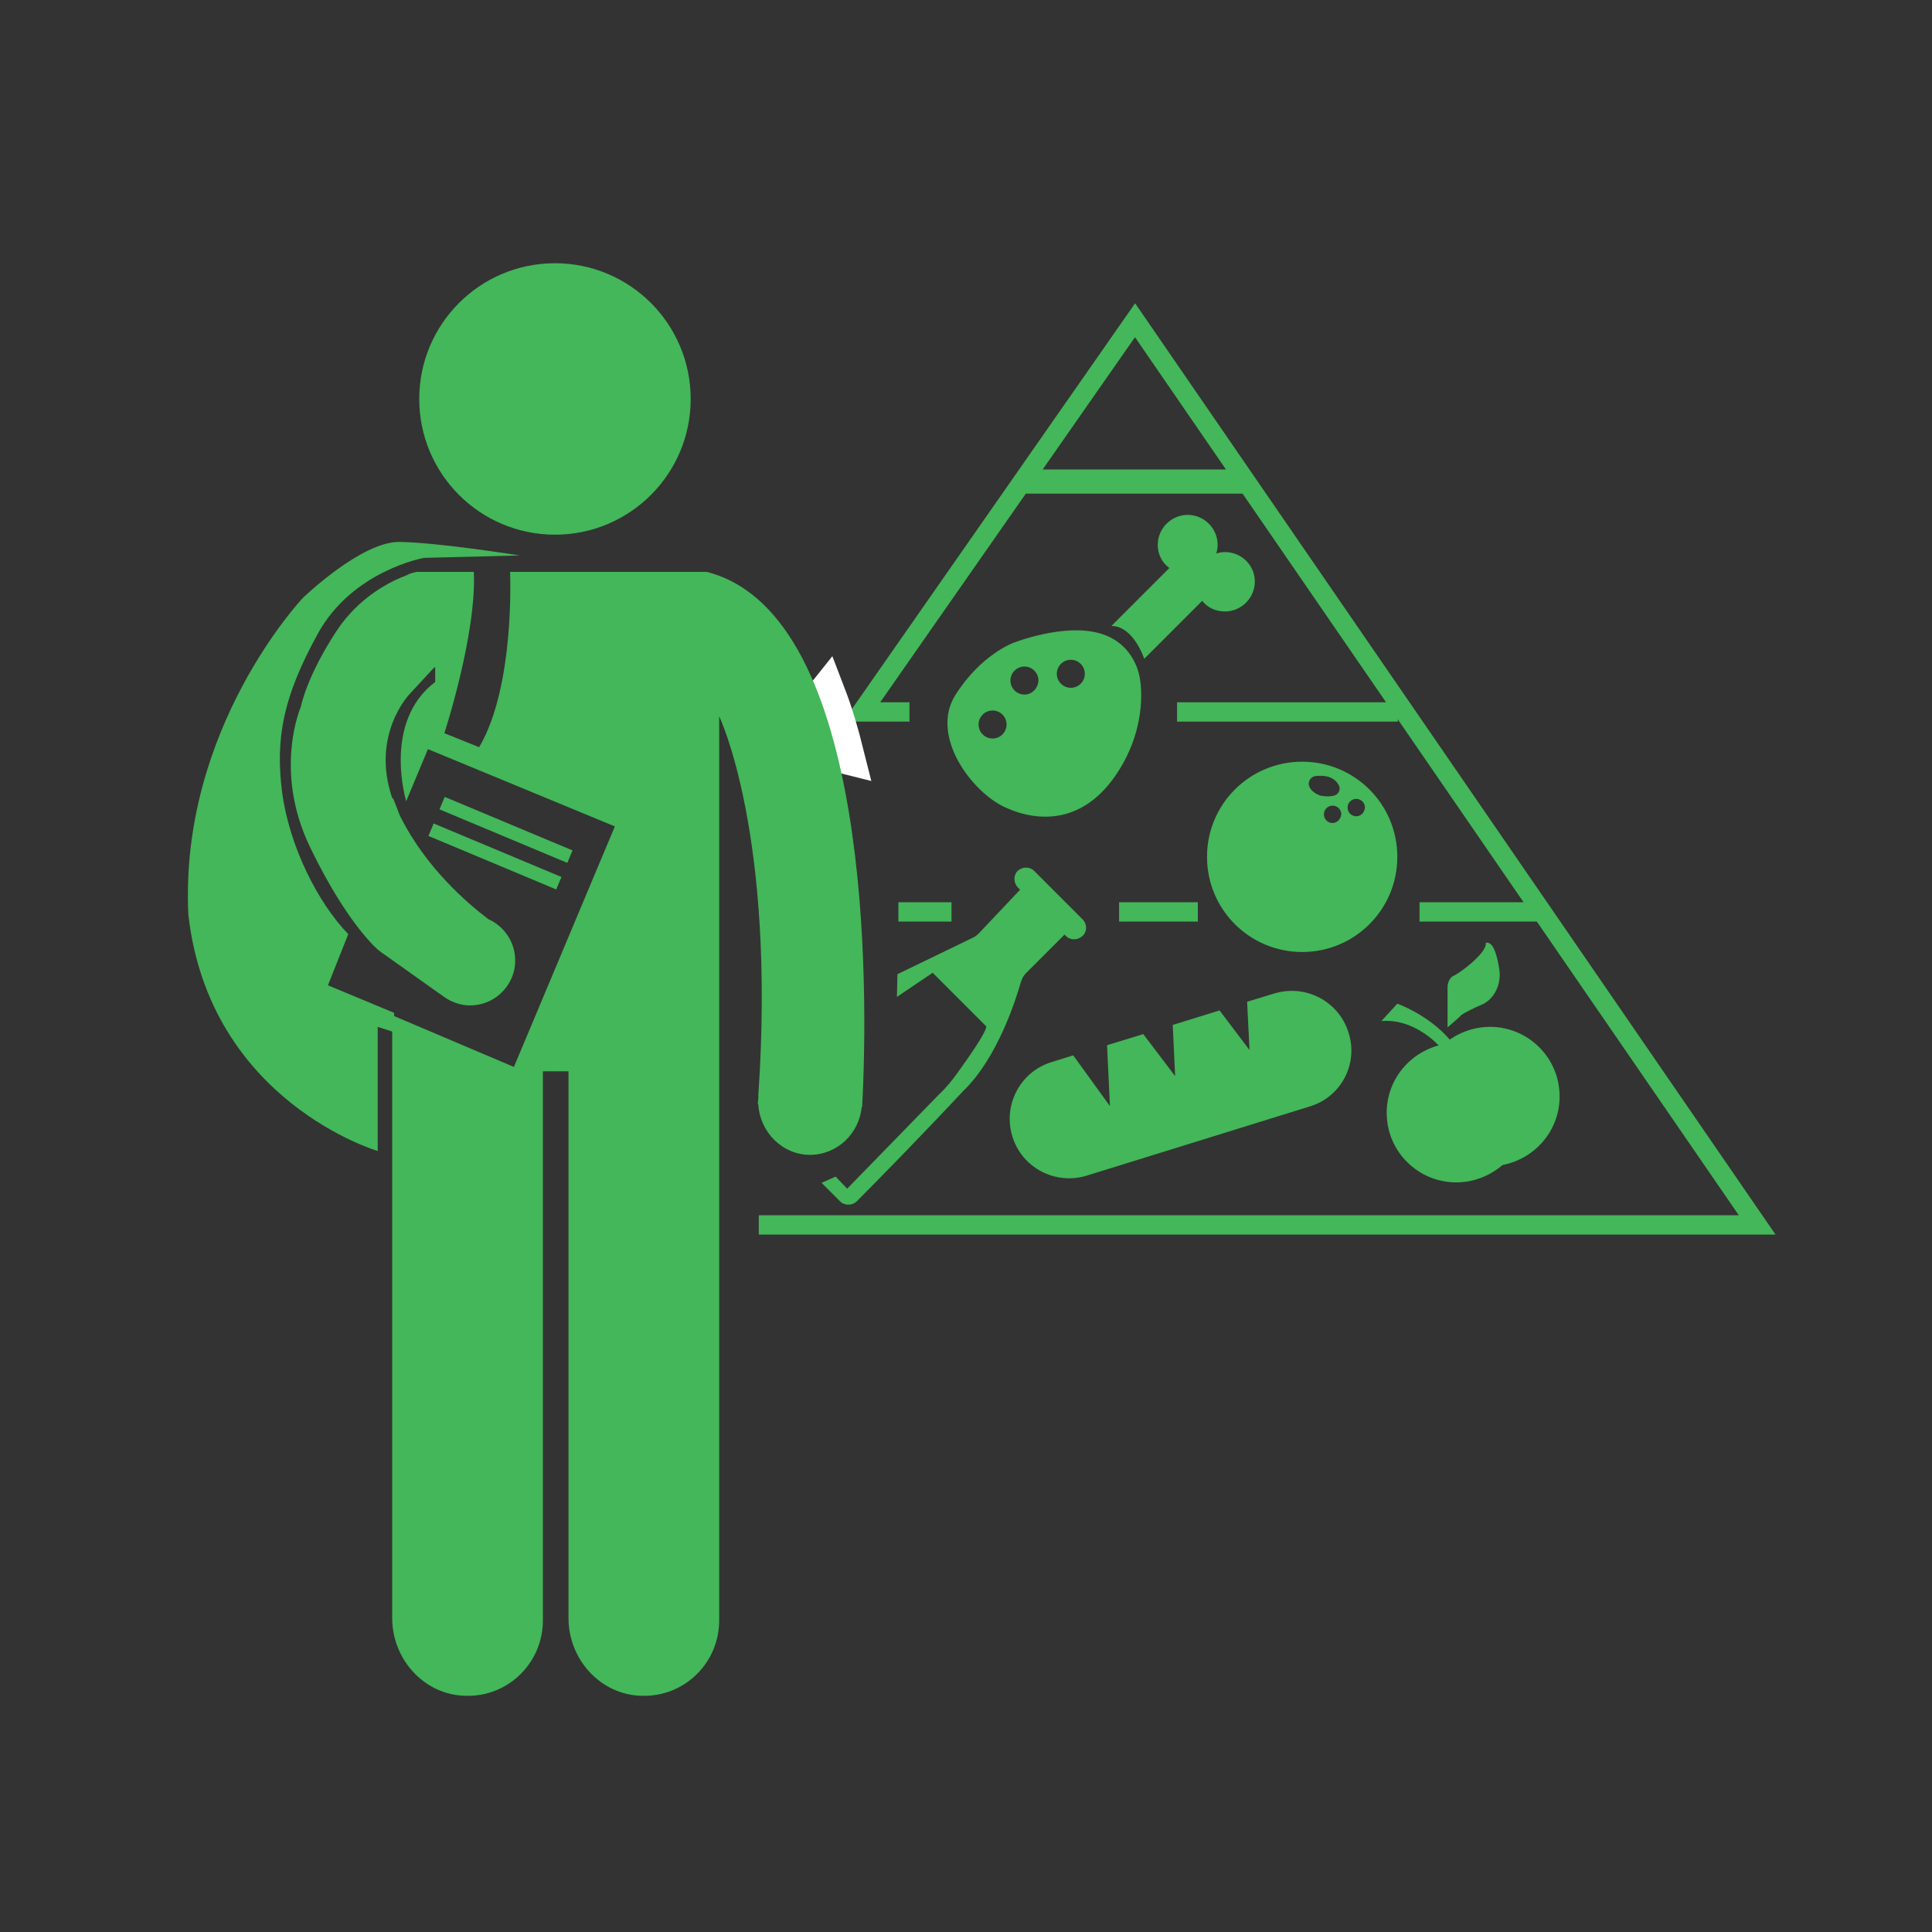 <?xml version="1.0" encoding="utf-8"?>
<!-- Generator: Adobe Illustrator 20.1.0, SVG Export Plug-In . SVG Version: 6.00 Build 0)  -->
<svg version="1.1" id="Layer_1" xmlns="http://www.w3.org/2000/svg" xmlns:xlink="http://www.w3.org/1999/xlink" x="0px" y="0px"
	 viewBox="0 0 400 400" style="enable-background:new 0 0 400 400;" xml:space="preserve">
<rect x="0" y="0" width="400" height="400" fill="#333333" stroke="none"/>
<style type="text/css">
	.st0{fill:#43B759;}
	.st1{fill:none;stroke:#43B759;stroke-width:4;stroke-miterlimit:10;}
	.st2{fill:none;stroke:#FFFFFF;stroke-width:8;stroke-miterlimit:10;}
	.st3{fill:none;stroke:#43B759;stroke-width:5;stroke-miterlimit:10;}
</style>
<circle class="st0" cx="114.9" cy="82.6" r="28.1"/>
<path class="st0" d="M81.6,213.7l-3.4-1.1v25.7c0,0-34.8-10.2-39.2-48.9c-1.9-38.6,23.7-65.6,23.7-65.6s12.1-11.7,20-11.6
	s24.9,2.8,24.9,2.8l-19.8,0.5c0,0-14.8,2.6-22,15.7c-7.2,13.1-8.8,21.6-7.4,32.8c1.5,11.2,7.4,22.9,13.7,29.4
	C67.9,204,67.9,204,67.9,204l13.7,5.7V213.7z"/>
<rect x="90.5" y="170.5" transform="matrix(0.922 0.386 -0.386 0.922 74.447 -27.144)" class="st0" width="28.7" height="2.8"/>
<rect x="88.2" y="176" transform="matrix(0.922 0.386 -0.386 0.922 76.399 -25.825)" class="st0" width="28.7" height="2.8"/>
<line class="st1" x1="243.7" y1="147.4" x2="289.4" y2="147.4"/>
<polyline class="st1" points="157.1,253.6 363.8,253.6 235,66.3 178.4,147.4 188.3,147.4 "/>
<path class="st2" d="M168.8,151.6c1.5,2.7,2.9,3.8,4.8,4.4c0.4,0.1,0.9,0.1,1.3,0.2c-1.1-4.4-2.3-8.5-3.8-12.4
	c-1.2,1.5-2.4,3-3.5,4.5C167.8,149.3,168.2,150.4,168.8,151.6z"/>
<path class="st0" d="M146.7,118.5c-0.2-0.1-0.5-0.1-0.7-0.1h-1.8h-2.7h-35.9c0,0,1.1,23.6-6.4,36.3l-7.2-2.9c0,0,6.7-20.5,6.1-33.4
	H87.7h-1h-0.5c0,0-0.1,0-0.3,0.1c-0.6,0.1-1.2,0.3-1.7,0.6c-3.3,1.2-9.9,4.5-14.5,11.5c-6.3,9.6-7.4,15.7-7.4,15.7
	s-5.8,13.2,1.9,29.1c5.3,11,10,17,12.5,19.7c0.9,1,1.9,1.9,3,2.6l12.1,8.6c0,0,0,0,0,0c1.8,1.3,4.1,2.1,6.5,1.8
	c4.3-0.4,7.8-3.9,8.3-8.1c0.5-4.3-1.9-8.1-5.5-9.7c0,0,0,0,0,0c-4.6-3.5-12.9-10.7-18.2-21.2c0-0.1,0-0.1-0.1-0.2l0,0
	c-0.6-1.5-1-2.7-1.5-3.8v0.4c-4.7-13.3,3.5-21.8,3.5-21.8l4.9-5.3l0,0c0.2-0.2,0.4-0.3,0.4-0.3s0,0.4,0,3.1c-11,8.3-6,24.7-6,24.7
	l0.2-0.5l4.3-10.3l38.7,16l-20.9,49.8l-25.2-10.7v9v3V335c0,8.6,6.7,16,15.3,16.1c8.8,0.2,15.9-6.9,15.9-15.6V221.8h5.3V335
	c0,8.6,6.7,16,15.3,16.1c8.8,0.2,15.9-6.9,15.9-15.6V221.8v-3v-70.5c0,0,11.8,24.4,8.1,78.5c0,0.2,0,0.3,0,0.5
	c0,0.4-0.1,0.8-0.1,1.3c0,0,0.1,0,0.1,0c0.3,5.8,5,10.5,10.7,10.5c5.6,0,10.2-4.4,10.7-9.9c0,0,0,0,0.1,0
	C179.8,205,180.5,127.7,146.7,118.5z"/>
<line class="st3" x1="211.7" y1="99.7" x2="257.3" y2="99.7"/>
<line class="st1" x1="197" y1="188.8" x2="186" y2="188.8"/>
<line class="st1" x1="248" y1="188.8" x2="231.7" y2="188.8"/>
<line class="st1" x1="319.3" y1="188.8" x2="293.9" y2="188.8"/>
<path class="st0" d="M253.6,114.3c-0.6,0-1.2,0.1-1.8,0.3c0.2-0.6,0.3-1.2,0.3-1.8c0-3.4-2.8-6.2-6.2-6.2c-3.4,0-6.2,2.8-6.2,6.2
	c0,2,0.9,3.7,2.4,4.8c-0.1,0.1-7.5,7.5-12,12c4.6,0,6.8,6.8,6.8,6.8l12-12l0,0c1.1,1.4,2.8,2.2,4.7,2.2c3.4,0,6.2-2.8,6.2-6.2
	C259.8,117,257,114.3,253.6,114.3z"/>
<path class="st0" d="M236,140.5c0,0-0.8-7.3-8.4-9.4c-7.5-2.1-17.8,2-17.8,2s-6.7,2.4-12,10.8c-5.3,8.4,3.3,20.1,10.4,23.3
	c7.1,3.2,16.2,3.2,23-7C238,150,236,140.5,236,140.5z M205.5,152.9c-1.6,0-2.9-1.3-2.9-2.9c0-1.6,1.3-2.9,2.9-2.9
	c1.6,0,2.9,1.3,2.9,2.9C208.4,151.6,207.1,152.9,205.5,152.9z M212.1,143.8c-1.6,0-2.9-1.3-2.9-2.9c0-1.6,1.3-2.9,2.9-2.9
	c1.6,0,2.9,1.3,2.9,2.9C214.9,142.5,213.7,143.8,212.1,143.8z M221.7,142.4c-1.6,0-2.9-1.3-2.9-2.9c0-1.6,1.3-2.9,2.9-2.9
	c1.6,0,2.9,1.3,2.9,2.9C224.6,141.1,223.3,142.4,221.7,142.4z"/>
<path class="st0" d="M269.6,157.7c-10.9,0-19.7,8.8-19.7,19.7c0,10.9,8.8,19.7,19.7,19.7c10.9,0,19.7-8.8,19.7-19.7
	C289.3,166.5,280.5,157.7,269.6,157.7z M271,162.6c-0.2-0.9,0.4-1.7,1.2-1.9c1.5-0.2,3.9-0.2,5,1.9c0.4,0.8,0,1.8-0.9,2.1
	c-1.5,0.4-3,0-3,0S271.4,164.1,271,162.6z M275.9,170.4c-1,0-1.8-0.8-1.8-1.8c0-1,0.8-1.8,1.8-1.8s1.8,0.8,1.8,1.8
	C277.6,169.6,276.8,170.4,275.9,170.4z M280.8,169c-1,0-1.8-0.8-1.8-1.8c0-1,0.8-1.8,1.8-1.8s1.8,0.8,1.8,1.8
	C282.5,168.3,281.7,169,280.8,169z"/>
<path class="st0" d="M279.2,213.8L279.2,213.8c-2-6.5-8.9-10.1-15.4-8.1l-5.6,1.7l0.5,10l-6.2-8.2l-9.7,3l0.5,10.6l-6.6-8.7
	l-7.5,2.3l0.6,12.6l-7.6-10.5l4.5-1.4l-9,2.8c-6.5,2-10.1,8.9-8.1,15.4c2,6.5,8.9,10.1,15.4,8.1l46.1-14.3
	C277.6,227.2,281.3,220.3,279.2,213.8z"/>
<path class="st0" d="M224.2,190.4l-10.1-10.1c-0.9-0.9-2.4-0.9-3.4,0c-0.9,0.9-0.9,2.4,0,3.4l0.5,0.5l-8.6,9.1
	c-0.3,0.3-0.7,0.6-1.1,0.8l-15.7,7.6l-0.1,4.7l7.4-5l11.1,11.1c0,1.2-3.5,6.2-5.8,9.4c-1.2,1.7-2.5,3.3-4,4.7l-19,19.5l-2.4-2.5
	l-2.9,1.3l3.9,3.9c1,0.9,2.6,0.8,3.5-0.2c3.9-3.9,13.6-13.8,21.9-22.7c7.2-6.9,11-19.2,12-22.7c0.2-0.6,0.5-1.2,1-1.7l8-8l0.3,0.3
	c0.9,0.9,2.4,0.9,3.4,0C225.1,192.9,225.1,191.4,224.2,190.4z"/>
<path class="st0" d="M322.9,227c0-8-6.5-14.4-14.4-14.4c-3.7,0-7,1.4-9.6,3.6c-6.7,1.3-11.8,7.1-11.8,14.2c0,8,6.5,14.4,14.4,14.4
	c3.7,0,7-1.4,9.6-3.6C317.8,239.9,322.9,234.1,322.9,227z"/>
<path class="st0" d="M297.9,216.5c0,0-5-5.7-11.9-5.1c3.3-3.6,3.3-3.6,3.3-3.6s6.5,2.3,10.9,7.5c4.4,5.2-2.2,1.4-2.2,1.4
	L297.9,216.5z"/>
<path class="st0" d="M299.7,212.7v-8.5c0,0,0.1-1.7,1.3-2.2s7-4.8,6.6-6.8c1.6-0.4,2.4,2.8,2.8,5.4c0.4,2.4-0.4,5-2.3,6.6
	c-0.4,0.3-0.8,0.6-1.1,0.7c-1.7,0.7-4,1.9-4.4,2.2C302.2,210.6,299.7,212.7,299.7,212.7z"/>
</svg>
